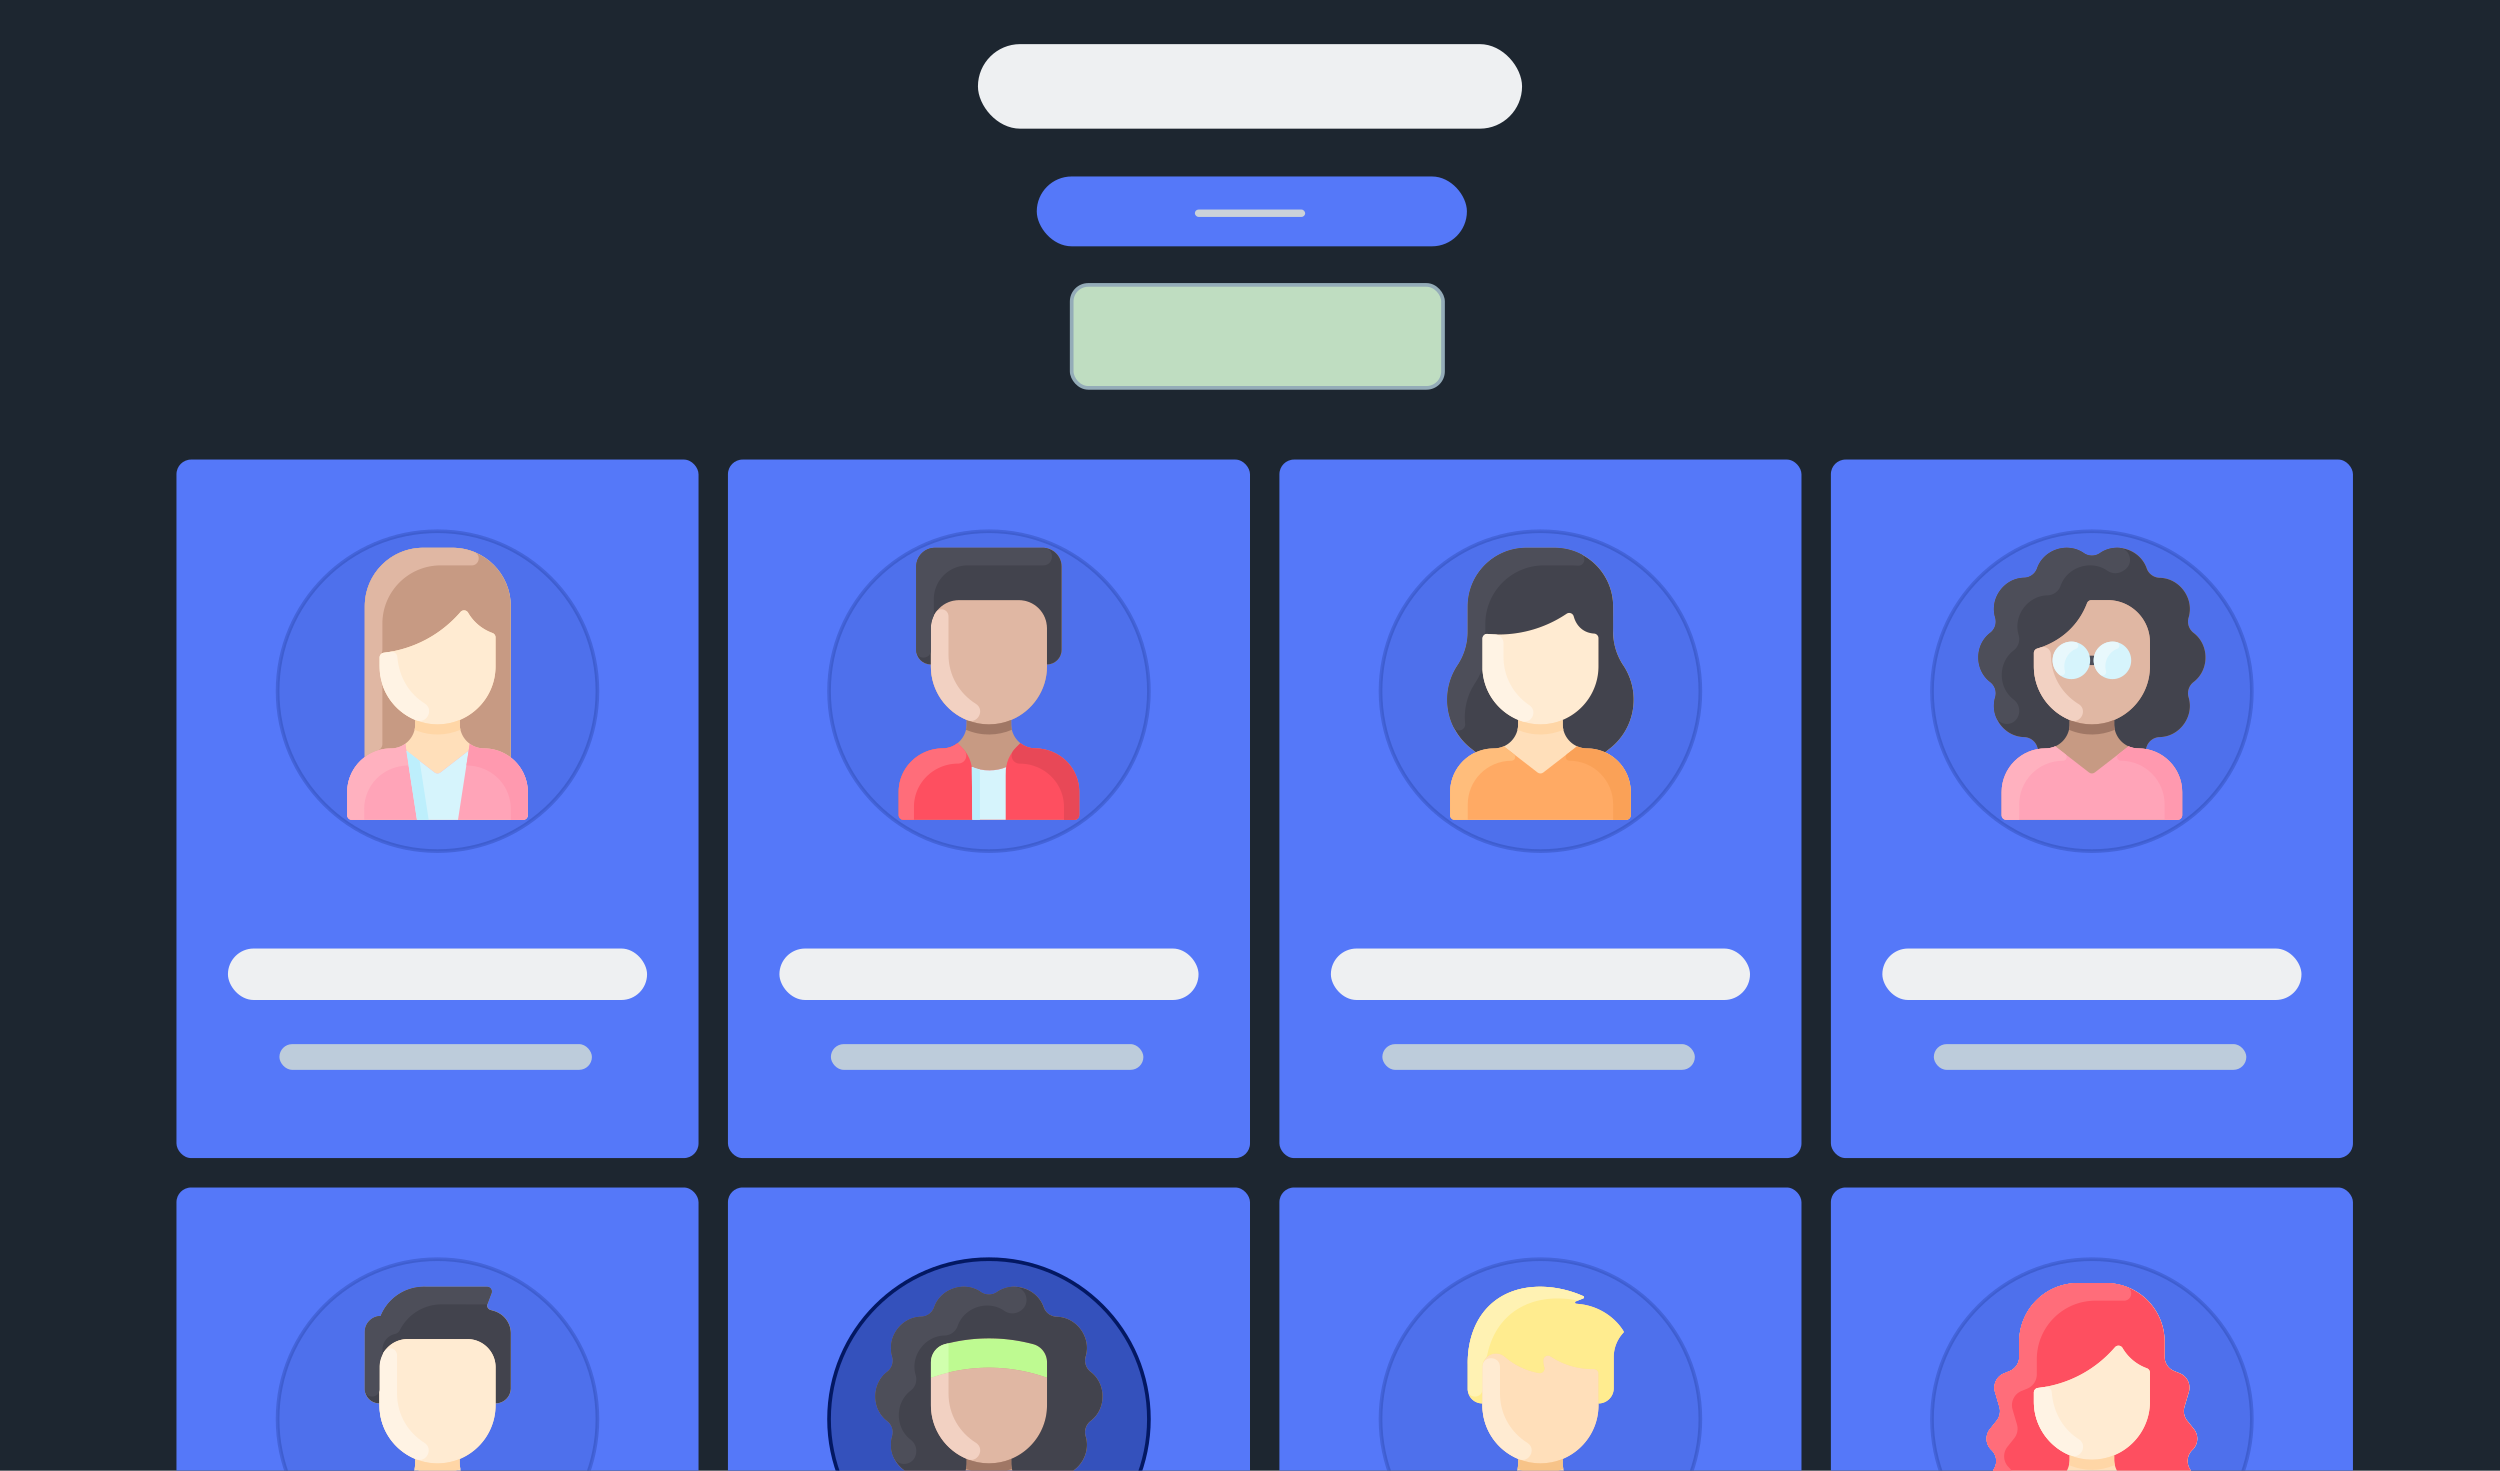 <svg xmlns="http://www.w3.org/2000/svg" xmlns:xlink="http://www.w3.org/1999/xlink" width="680" height="400" fill="none" xmlns:v="https://vecta.io/nano"><rect width="100%" height="100%" fill="#333333" stroke="none"/><style><![CDATA[.B{fill:#5578f9}.C{opacity:.2}.D{fill:#031863}.E{fill-opacity:.4}.F{stroke:#031863}.G{fill:#fff}.H{fill:#4d4e59}.I{fill:#eef0f2}.J{fill:#42434d}.K{fill:#ffdfba}.L{fill:#ffebd2}.M{fill:#ffd6a6}.N{fill:#bdccdb}.O{fill:#c79a83}.P{fill:#e0b7a3}.Q{fill:#fff3e4}.R{fill:#a07765}.S{fill:#d6f4fc}.T{fill:#f2d1c2}]]></style><g clip-path="url(#A)"><path d="M0 0h680v400H0z" class="G"/><path fill="#1d2630" d="M0 0h680v400H0z"/><rect x="266" y="12" width="148" height="23" rx="11.5" class="I"/><rect x="282" y="48" width="117" height="19" rx="9.5" class="B"/><rect x="325" y="57" width="30" height="2" rx="1" fill="#cbd2d9"/><rect x="291.5" y="77.5" width="101" height="28" rx="4.5" fill="#bfddc1" stroke="#94acb8"/><rect x="48" y="125" width="142" height="190" rx="4" class="B"/><rect x="76" y="284" width="85" height="7" rx="3.5" class="N"/><rect x="62" y="258" width="114" height="14" rx="7" class="I"/><path d="M162.5 188c0 24.024-19.476 43.5-43.5 43.5S75.5 212.024 75.5 188s19.476-43.5 43.5-43.5 43.5 19.476 43.5 43.5z" class="C D E F"/><rect x="48" y="323" width="142" height="190" rx="4" class="B"/><path d="M162.5 386c0 24.024-19.476 43.5-43.5 43.5S75.5 410.024 75.5 386s19.476-43.5 43.5-43.5 43.5 19.476 43.5 43.5z" class="C D E F"/><rect x="198" y="323" width="142" height="190" rx="4" class="B"/><use xlink:href="#F" class="C D E F"/><rect x="348" y="323" width="142" height="190" rx="4" class="B"/><path d="M462.5 386c0 24.024-19.476 43.5-43.5 43.5s-43.5-19.476-43.5-43.5 19.476-43.5 43.5-43.5 43.5 19.476 43.5 43.5z" class="C D E F"/><rect x="498" y="323" width="142" height="190" rx="4" class="B"/><path d="M612.5 386c0 24.024-19.476 43.5-43.5 43.5s-43.5-19.476-43.5-43.5 19.476-43.5 43.5-43.5 43.5 19.476 43.5 43.5z" class="C D E F"/><rect x="198" y="125" width="142" height="190" rx="4" class="B"/><rect x="226" y="284" width="85" height="7" rx="3.5" class="N"/><rect x="212" y="258" width="114" height="14" rx="7" class="I"/><path d="M312.5 188c0 24.024-19.476 43.5-43.5 43.5s-43.5-19.476-43.5-43.5 19.476-43.5 43.5-43.5 43.5 19.476 43.5 43.5z" class="C D E F"/><rect x="348" y="125" width="142" height="190" rx="4" class="B"/><rect x="376" y="284" width="85" height="7" rx="3.5" class="N"/><rect x="362" y="258" width="114" height="14" rx="7" class="I"/><path d="M462.5 188c0 24.024-19.476 43.5-43.5 43.5s-43.5-19.476-43.5-43.5 19.476-43.5 43.5-43.5 43.5 19.476 43.5 43.5z" class="C D E F"/><rect x="498" y="125" width="142" height="190" rx="4" class="B"/><rect x="526" y="284" width="85" height="7" rx="3.5" class="N"/><rect x="512" y="258" width="114" height="14" rx="7" class="I"/><path d="M612.5 188c0 24.024-19.476 43.5-43.5 43.5s-43.5-19.476-43.5-43.5 19.476-43.5 43.5-43.5 43.5 19.476 43.5 43.5z" class="C D E F"/><path d="M293.55 215.4v6.323c0 .705-.57 1.276-1.276 1.276h-46.568c-.705 0-1.276-.57-1.276-1.276V215.4c0-6.576 5.38-11.768 11.956-11.83a6.6 6.6 0 0 0 6.544-6.593v-1.09l.024-.06a15.07 15.07 0 0 0 1.5.533c-6.314-1.92-11.253-7.733-11.253-15.125v-.5c-2.274 0-3.987-1.797-3.987-3.913v-22.72c0-2.818 2.286-5.104 5.104-5.104h29.344c2.818 0 5.104 2.286 5.104 5.104v22.646c0 2.203-1.785 3.987-3.987 3.987v.5c0 6.58-4.027 12.222-9.753 14.592l.024.06v1.09c0 3.643 2.943 6.56 6.544 6.593 6.575.063 11.956 5.255 11.956 11.83h0z" class="O"/><path d="M293.57 215.38v6.323c0 .705-.57 1.276-1.276 1.276h-46.568c-.705 0-1.276-.57-1.276-1.276v-6.323c0-6.576 5.38-11.768 11.956-11.83 1.525-.014 2.928-.545 4.04-1.424 1.28 1.28 3.307 2.99 3.886 6.462 2.876 1.313 6.716 1.238 9.343.082.553-3.502 2.584-5.228 3.9-6.544 1.112.88 2.515 1.4 4.04 1.424 6.575.063 11.956 5.255 11.956 11.83h0z" fill="#fe4f60"/><path d="M284.78 181.237c0 6.58-4.027 12.222-9.753 14.592-10.328 4.288-21.825-3.315-21.825-14.592v-10.35c0-4.228 3.428-7.655 7.655-7.655h16.268c4.227 0 7.655 3.427 7.655 7.655v10.35z" class="P"/><path d="M288.766 154.104v22.646c0 2.203-1.785 3.987-3.987 3.987v-9.85c0-4.228-3.428-7.655-7.655-7.655h-16.268c-4.227 0-7.655 3.427-7.655 7.655v9.85c-2.273 0-3.987-1.796-3.987-3.913v-22.72c0-2.818 2.286-5.104 5.104-5.104h29.344c2.818 0 5.104 2.286 5.104 5.104h0z" class="J"/><path d="M275.23 198.507c-3.93 1.645-8.248 1.772-12.48 0 .216-.897.18-1.48.18-2.62l.024-.06c3.84 1.594 8.224 1.597 12.072 0l.024.06c0 1.14-.036 1.722.18 2.62z" class="R"/><path d="M273.675 208.67c-.166 1.025-.12.322-.12 14.3h-9.088l-.134-14.392c2.89 1.32 6.73 1.23 9.343.082z" class="S"/><path d="M266.54 222.98h-2.074l-.134-14.392c.678.3 1.4.543 2.165.7.06.64.043-.2.043 13.69h0z" fill="#bdeffc"/><path d="M260.534 207.697c-6.566.044-11.938 5.223-11.938 11.79v3.494h-2.87c-.705 0-1.276-.57-1.276-1.276v-6.322c0-6.577 5.38-11.77 11.956-11.832a6.59 6.59 0 0 0 4.04-1.424c.66.66 1.3 1.258 1.877 1.97 1.122 1.382.303 3.588-1.79 3.602h0z" fill="#ff6d7a"/><path d="M277.466 207.717c6.566.044 11.938 5.223 11.938 11.79V223h2.87c.705 0 1.276-.57 1.276-1.276V215.4c0-6.576-5.38-11.77-11.956-11.83a6.59 6.59 0 0 1-4.04-1.424c-.66.66-1.3 1.258-1.877 1.97-1.122 1.382-.303 3.588 1.79 3.602h0z" fill="#e84857"/><path d="M265.415 191.432c2.597 1.624.55 5.607-2.29 4.467-5.834-2.342-9.923-8.03-9.923-14.663v-10.35c0-1.608.496-3.1 1.343-4.333 1.04-1.51 3.442-.843 3.442 1.143v10.35c0 5.826 3.062 10.652 7.43 13.385h0z" class="T"/><path d="M283.733 153.784l-20.536.001a9.2 9.2 0 0 0-9.198 9.197v4.062a1.97 1.97 0 0 1-.163.786 7.63 7.63 0 0 0-.635 3.056v5.984c0 2.56-3.852 2.707-3.982.15-.008-.154-.005-23.07-.005-22.917 0-2.82 2.285-5.104 5.104-5.104l29.57.005c3.085.134 2.933 4.78-.154 4.78h0z" class="H"/><path d="M143.56 215.463v6.26c0 .705-.57 1.276-1.276 1.276H95.716c-.705 0-1.276-.57-1.276-1.276v-6.26c0-3.903 1.88-7.367 4.784-9.536V164.87c0-8.764 7.105-15.87 15.87-15.87h7.974c8.763 0 15.868 7.105 15.868 15.87v41.18c2.814 2.174 4.625 5.582 4.625 9.413z" class="K"/><path d="M143.56 215.463v6.26c0 .705-.57 1.276-1.276 1.276H95.716c-.705 0-1.276-.57-1.276-1.276v-6.26c0-6.56 5.318-11.893 11.892-11.893a6.59 6.59 0 0 0 3.903-1.272l.287 1.858 7.697 5.96c.46.356 1.102.356 1.562 0l7.697-5.96.287-1.858a6.59 6.59 0 0 0 3.903 1.272 11.9 11.9 0 0 1 11.892 11.893h0z" fill="#ffa4b8"/><path d="M127.478 204.156L124.576 223h-11.152l-2.902-18.844 7.697 5.96c.46.356 1.102.356 1.562 0l7.697-5.96z" class="S"/><path d="M134.79 181.236v-7.864c0-.537-.334-1.016-.838-1.2a12.61 12.61 0 0 1-6.625-5.52c-.44-.754-1.485-.864-2.056-.204-5.256 6.073-12.503 10.088-20.935 11.114-.64.078-1.124.62-1.124 1.266v2.407c0 6.582 4.027 12.223 9.753 14.593l-.024.06v1.09c0 3.652-2.968 6.593-6.608 6.593-2.665 0-5.124.877-7.108 2.357V164.87c0-8.764 7.105-15.87 15.87-15.87h7.974c8.764 0 15.868 7.105 15.868 15.87v41.18c-2.01-1.555-4.53-2.48-7.267-2.48a6.6 6.6 0 0 1-6.608-6.593v-1.09l-.024-.06c5.726-2.37 9.753-8.01 9.753-14.593h0z" class="O"/><path d="M133.95 172.174a1.27 1.27 0 0 1 .838 1.198v7.864c0 6.582-4.027 12.223-9.753 14.593-10.353 4.298-21.825-3.337-21.825-14.593v-2.407c0-.646.483-1.188 1.124-1.266 8.427-1.025 15.675-5.037 20.935-11.114a1.27 1.27 0 0 1 2.056.204c1.505 2.58 3.847 4.516 6.625 5.52z" class="L"/><use xlink:href="#G" class="M"/><path d="M129.043 150.164c1.944.79 1.3 3.676-.798 3.625l-8.368-.005c-8.764 0-15.868 7.105-15.868 15.87v7.08c0 1.162-.798 1.194-.798 2.096 0 2.55-.12 4.447.707 7.093a1.95 1.95 0 0 1 .091.577v15.83c0 .817-.52 1.554-1.298 1.803-1.268.405-2.443 1.017-3.487 1.796v-41.06c0-8.764 7.105-15.87 15.87-15.87h7.974a15.81 15.81 0 0 1 5.976 1.164h0z" class="P"/><path d="M115.5 191.326c2.66 1.656.56 5.74-2.35 4.575-5.906-2.368-9.93-8.1-9.93-14.665v-2.406c0-.645.48-1.188 1.12-1.266.605-.073 1.23-.166 1.87-.28.92-.163 1.788.495 1.87 1.428.505 5.835 3.46 10.15 7.418 12.614h0z" class="Q"/><path d="M111.144 208.192c-7.478.192-12.08 5.823-12.08 11.896V223h-3.35c-.705 0-1.276-.57-1.276-1.276v-6.26c0-6.56 5.318-11.893 11.892-11.893a6.59 6.59 0 0 0 3.903-1.272l.91 5.894z" fill="#ffb1bf"/><path d="M126.856 208.192c7.478.192 12.08 5.823 12.08 11.896V223h3.35c.705 0 1.276-.57 1.276-1.276v-6.26c0-6.56-5.317-11.893-11.892-11.893a6.59 6.59 0 0 1-3.903-1.272l-.91 5.894z" fill="#ff99af"/><path d="M116.614 223h-3.2l-2.902-18.844 3.622 2.803 2.47 16.04z" fill="#bdeffc"/><g clip-path="url(#B)"><g class="K"><path d="M595.717 405.693l-3.78 3.77c1.032 1.762 1.623 3.813 1.623 6v6.26c0 .705-.57 1.276-1.276 1.276h-46.57c-.704 0-1.275-.57-1.275-1.276v-6.26c0-2.188.59-4.24 1.623-6-.043-.027.26.27-3.78-3.77a4.18 4.18 0 0 1-.325-5.545c1.6-2.05 1.136-4.412-.305-5.77-1.58-1.492-1.755-3.944-.403-5.644l1.837-2.3a4.18 4.18 0 0 0 .737-3.784l-1.187-4.024a4.18 4.18 0 0 1 2.425-5.051l1.567-.643c1.57-.642 2.595-2.17 2.595-3.867v-4.107A15.95 15.95 0 0 1 565.172 349h7.656a15.95 15.95 0 0 1 15.948 15.948v4.107c0 1.697 1.025 3.225 2.595 3.867l1.567.643a4.18 4.18 0 0 1 2.424 5.051l-1.186 4.024a4.18 4.18 0 0 0 .737 3.784l1.837 2.3a4.18 4.18 0 0 1-.404 5.644 4.18 4.18 0 0 0-.413 5.631c1.526 1.952 1.202 4.266-.216 5.684h0z"/><path d="M542.283 405.693l3.78 3.77c-1.032 1.762-1.623 3.813-1.623 6v6.26c0 .705.57 1.276 1.276 1.276h46.57c.704 0 1.275-.57 1.275-1.276v-6.26c0-2.188-.59-4.24-1.623-6 .043-.027-.26.27 3.78-3.77a4.18 4.18 0 0 0 .325-5.545c-1.6-2.05-1.136-4.412.305-5.77 1.58-1.492 1.755-3.944.403-5.644l-1.837-2.3a4.18 4.18 0 0 1-.737-3.784l1.187-4.024a4.18 4.18 0 0 0-2.425-5.051l-1.567-.643c-1.57-.642-2.595-2.17-2.595-3.867v-4.107A15.95 15.95 0 0 0 572.828 349h-7.656a15.95 15.95 0 0 0-15.948 15.948v4.107c0 1.697-1.025 3.225-2.595 3.867l-1.567.643a4.18 4.18 0 0 0-2.424 5.051l1.186 4.024a4.18 4.18 0 0 1-.737 3.784l-1.837 2.3a4.18 4.18 0 0 0 .404 5.644 4.18 4.18 0 0 1 .413 5.631c-1.526 1.952-1.202 4.266.216 5.684h0z"/></g><path d="M554.342 377.52c-.645.074-1.13.618-1.13 1.268v2.447c0 6.58 4.027 12.223 9.753 14.593l-.024.06v1.09a6.6 6.6 0 0 1-6.531 6.593c-4.477 0-8.28 2.363-10.346 5.892-.044-.028-3.743-3.732-3.78-3.77a4.18 4.18 0 0 1-.325-5.545c1.6-2.05 1.136-4.412-.305-5.77-1.58-1.492-1.755-3.944-.403-5.644l1.837-2.3a4.18 4.18 0 0 0 .737-3.784l-1.187-4.024a4.18 4.18 0 0 1 2.425-5.051l1.567-.643c1.57-.642 2.595-2.17 2.595-3.867v-4.107A15.95 15.95 0 0 1 565.172 349h7.656a15.95 15.95 0 0 1 15.948 15.948v4.107c0 1.697 1.025 3.225 2.595 3.867l1.567.643a4.18 4.18 0 0 1 2.424 5.051l-1.186 4.024a4.18 4.18 0 0 0 .737 3.784l1.837 2.3a4.18 4.18 0 0 1-.404 5.644c-1.473 1.388-1.88 3.755-.304 5.77a4.18 4.18 0 0 1-.325 5.545l-3.78 3.77c-2.05-3.5-5.836-5.892-10.346-5.892-3.606-.042-6.53-2.964-6.53-6.593v-1.09l-.024-.06c5.726-2.37 9.753-8.01 9.753-14.59v-7.864c0-.537-.334-1.016-.838-1.2-2.775-1.003-5.118-2.937-6.625-5.52-.44-.754-1.496-.843-2.067-.18-5.34 6.19-12.75 10.117-20.917 11.05h0z" fill="#fe4f60"/><path d="M583.95 372.174a1.27 1.27 0 0 1 .838 1.198v7.864c0 6.582-4.027 12.222-9.753 14.59-10.356 4.3-21.825-3.338-21.825-14.59v-2.448c0-.65.487-1.193 1.13-1.267 8.153-.93 15.57-4.85 20.917-11.05.57-.66 1.627-.573 2.067.18 1.505 2.58 3.847 4.516 6.625 5.52h0z" class="L"/><path d="M578.43 350.013c2.038.764 1.454 3.785-.723 3.772l-7.75-.001c-8.808 0-15.948 7.14-15.948 15.95v4.106a4.18 4.18 0 0 1-2.595 3.868l-1.568.643a4.18 4.18 0 0 0-2.424 5.05l1.187 4.024c.385 1.306.1 2.72-.737 3.785l-1.838 2.31a4.18 4.18 0 0 0 .404 5.644 4.18 4.18 0 0 1 .413 5.631c-1.126 1.44-1.25 3.012-.676 4.36.065.153-.13.294-.253.173l-3.64-3.632c-1.4-1.4-1.767-3.7-.216-5.684a4.18 4.18 0 0 0-.414-5.631c-1.58-1.49-1.755-3.944-.403-5.644l1.837-2.3a4.18 4.18 0 0 0 .737-3.784l-1.187-4.024a4.18 4.18 0 0 1 2.425-5.051l1.567-.643c1.57-.642 2.595-2.17 2.595-3.867v-4.107A15.95 15.95 0 0 1 565.172 349h7.656c1.955 0 3.846.355 5.602 1.013h0z" fill="#ff6d7a"/><path d="M565.407 391.442c2.583 1.635.564 5.593-2.273 4.456-5.83-2.334-9.923-8.028-9.923-14.662v-2.448c0-.65.487-1.193 1.13-1.266a33.32 33.32 0 0 0 1.909-.276c.897-.157 1.74.49 1.815 1.397.48 5.908 3.387 10.295 7.34 12.8h0z" class="Q"/><path d="M575.24 398.507c-3.93 1.644-8.248 1.772-12.482 0 .217-.898.18-1.48.18-2.62l.024-.06c3.84 1.594 8.224 1.597 12.072 0l.024.06c0 1.14-.036 1.722.18 2.62z" class="M"/></g><path d="M443.56 215.463v6.26c0 .705-.57 1.276-1.276 1.276h-46.57c-.705 0-1.276-.57-1.276-1.276v-6.26c0-4.815 2.863-8.963 6.98-10.834-1.68-1.336-4.24-3.132-6.102-6.996a16.86 16.86 0 0 1 1.155-16.677 16.41 16.41 0 0 0 2.752-9.097v-6.91A15.95 15.95 0 0 1 415.173 149h7.655a15.95 15.95 0 0 1 15.948 15.948c0 7.318-.18 8.752.703 11.662 1.245 4.114 2.89 4.624 4.156 8.81 1.993 6.583-.21 13.76-5.64 18.084l-1.413 1.124c4.116 1.87 6.98 6.02 6.98 10.834z" class="K"/><path d="M443.56 215.463v6.26c0 .705-.572 1.276-1.276 1.276h-46.57c-.705 0-1.276-.57-1.276-1.276v-6.26c0-6.565 5.322-11.893 11.892-11.893.978 0 1.906-.212 2.74-.59l.04.086 9.107 7.05c.46.356 1.102.356 1.562 0l9.107-7.05.04-.086c.834.38 1.762.59 2.74.59 6.545 0 11.893 5.303 11.893 11.893h0z" fill="#ffaa64"/><path d="M433.58 172.326c.678.038 1.208.595 1.208 1.273v7.637c0 6.582-4.027 12.223-9.752 14.593-10.354 4.298-21.826-3.337-21.826-14.593V173.7c0-.748.64-1.338 1.386-1.27a33.01 33.01 0 0 0 21.518-5.502c.72-.485 1.7-.126 1.938.712.787 2.902 2.934 4.53 5.528 4.677z" class="L"/><path d="M437.995 203.505l-1.413 1.124a11.87 11.87 0 0 0-4.914-1.059 6.6 6.6 0 0 1-6.608-6.593v-1.09l-.023-.06c5.725-2.37 9.752-8.01 9.752-14.593V173.6c0-.678-.53-1.235-1.208-1.273-2.578-.147-4.736-1.757-5.528-4.677-.228-.837-1.22-1.197-1.938-.712a33.01 33.01 0 0 1-21.518 5.502c-.745-.067-1.386.524-1.386 1.27v7.526c0 6.582 4.027 12.223 9.753 14.593l-.024.06v1.09a6.6 6.6 0 0 1-6.608 6.593c-1.752 0-3.416.38-4.913 1.06l-1.413-1.124c-6.86-5.466-8.387-15.262-3.534-22.55a16.41 16.41 0 0 0 2.752-9.097v-6.91c0-8.808 7.14-15.948 15.95-15.948h7.655a15.95 15.95 0 0 1 15.948 15.948v6.91c0 3.233.957 6.4 2.753 9.097 4.87 7.314 3.3 17.11-3.534 22.55h0z" class="J"/><path d="M425.24 198.507c-3.93 1.644-8.247 1.772-12.48 0 .216-.898.18-1.48.18-2.62l.024-.06c3.84 1.594 8.224 1.597 12.073 0l.024.06c0 1.14-.037 1.722.18 2.62z" class="M"/><path d="M430.032 150.716c1.63.826.92 3.312-.897 3.14l-1.523-.072h-7.655c-8.808 0-15.948 7.14-15.948 15.95v1.94c0 1.146-.798 1.11-.798 2.037 0 8.424.034 7.89-.09 8.255-1.25 3.68-2.754 4.213-3.973 8.24-.664 2.193-.86 4.453-.63 6.645.188 1.79-2.304 2.645-3.202.782-2.576-5.336-2.172-11.68 1.154-16.677 1.796-2.696 2.753-5.86 2.753-9.097v-6.91c0-8.808 7.14-15.948 15.948-15.948h7.656a15.89 15.89 0 0 1 7.204 1.716h0z" class="H"/><path d="M415.973 191.813c2.383 1.595.567 5.284-2.138 4.334-5.947-2.086-10.624-7.636-10.624-14.91V173.7c0-.748.64-1.338 1.386-1.27a33.03 33.03 0 0 0 2.007.121c1.31.04 2.35 1.123 2.35 2.434v3.69c0 5.554 2.832 10.324 7.02 13.128z" class="Q"/><path d="M411.743 205.1c.756.586.357 1.815-.6 1.818-6.75.026-11.918 5.447-11.918 11.893V223h-3.508c-.705 0-1.276-.57-1.276-1.276v-6.26c0-6.565 5.322-11.893 11.892-11.893.978 0 1.906-.212 2.74-.59l.04.086 2.63 2.036z" fill="#ffbd7b"/><path d="M426.258 205.1c-.757.586-.357 1.815.6 1.818 6.75.026 11.918 5.447 11.918 11.893V223h3.51c.704 0 1.275-.57 1.275-1.276v-6.26c0-6.565-5.322-11.893-11.892-11.893-.978 0-1.906-.212-2.74-.59l-.04.086-2.63 2.036z" fill="#faa157"/><g clip-path="url(#C)"><path d="M296.673 386.5c-1.304 1-1.82 2.67-1.36 4.186 1.563 5.182-2.44 10.7-7.85 10.805a3.85 3.85 0 0 0-3.561 2.587 8 8 0 0 1-.262.656c5.635.94 9.92 5.84 9.92 11.728v6.26c0 .705-.57 1.276-1.276 1.276h-46.568c-.705 0-1.276-.57-1.276-1.276v-6.26c0-5.9 4.287-10.79 9.92-11.728a8 8 0 0 1-.262-.656 3.85 3.85 0 0 0-3.561-2.587c-5.41-.115-9.413-5.623-7.85-10.805.466-1.545-.075-3.2-1.36-4.186-4.31-3.273-4.31-10.082 0-13.355 1.285-.976 1.826-2.64 1.36-4.186-1.563-5.182 2.44-10.7 7.85-10.805a3.85 3.85 0 0 0 3.561-2.587c1.78-5.1 8.256-7.213 12.7-4.127a3.85 3.85 0 0 0 4.402 0c4.445-3.088 10.92-.983 12.7 4.127a3.85 3.85 0 0 0 3.561 2.587c5.41.115 9.413 5.623 7.85 10.805-.466 1.545.075 3.2 1.36 4.186 4.3 3.273 4.3 10.082 0 13.355h0z" class="O"/><path d="M284.79 370.534v4.223a46.74 46.74 0 0 0-31.578 0v-4.223c0-2.306 1.544-4.335 3.772-4.927 7.874-2.096 16.16-2.096 24.034 0 2.228.592 3.772 2.62 3.772 4.927z" fill="#befa91"/><path d="M284.79 374.757v7.478c0 6.582-4.027 12.223-9.753 14.592-10.353 4.298-21.825-3.336-21.825-14.592v-7.478a46.74 46.74 0 0 1 31.578 0z" class="P"/><path d="M284.79 382.235v-11.7c0-2.306-1.544-4.335-3.772-4.927-7.874-2.096-16.16-2.097-24.034 0-2.228.592-3.772 2.62-3.772 4.927v11.7c0 6.582 4.027 12.223 9.753 14.592l-.024.06v1.09c0 2.7-1.635 5.034-3.97 6.048-1.812.788-2.634.375-4.61.7a8 8 0 0 1-.262-.656 3.85 3.85 0 0 0-3.561-2.587c-5.41-.115-9.413-5.623-7.85-10.805.466-1.545-.075-3.2-1.36-4.186-4.3-3.273-4.3-10.082 0-13.355 1.285-.976 1.826-2.64 1.36-4.186-1.563-5.182 2.44-10.7 7.85-10.805a3.85 3.85 0 0 0 3.561-2.587c1.78-5.1 8.256-7.213 12.7-4.127a3.85 3.85 0 0 0 4.402 0c4.445-3.088 10.92-.983 12.7 4.127a3.85 3.85 0 0 0 3.561 2.587c5.41.115 9.413 5.623 7.85 10.805-.466 1.545.075 3.2 1.36 4.186 4.31 3.273 4.31 10.082 0 13.355-1.304 1-1.82 2.67-1.36 4.186 1.563 5.182-2.44 10.7-7.85 10.805a3.85 3.85 0 0 0-3.561 2.587 8 8 0 0 1-.262.656c-1.972-.334-2.798.077-4.61-.7-2.336-1.014-3.97-3.338-3.97-6.048v-1.09l-.024-.06c5.726-2.37 9.753-8 9.753-14.592h0z" class="J"/><path d="M275.24 399.507c-3.93 1.645-8.247 1.772-12.48 0 .216-.897.18-1.48.18-2.62l.024-.06c3.84 1.594 8.224 1.597 12.072 0l.024.06c0 1.14-.036 1.722.18 2.62z" class="R"/><path d="M275.517 350.006c3.583-.14 5.082 4.478 2.12 6.5-1.514 1.033-3.22.9-4.458.04-4.444-3.086-10.92-.983-12.7 4.127a3.85 3.85 0 0 1-3.561 2.587c-5.41.115-9.413 5.623-7.85 10.805.466 1.545-.075 3.2-1.36 4.186-4.31 3.273-4.31 10.083 0 13.355 1.206.916 1.853 2.508 1.343 4.244-.847 2.885-4.842 3.196-6.023.43-.734-1.716-.917-3.676-.34-5.592.466-1.545-.075-3.2-1.36-4.186-4.3-3.273-4.3-10.083 0-13.355 1.285-.976 1.826-2.64 1.36-4.187-1.563-5.18 2.44-10.7 7.85-10.804a3.85 3.85 0 0 0 3.561-2.587c1.78-5.1 8.256-7.214 12.7-4.128a3.85 3.85 0 0 0 4.402 0c1.318-.916 2.815-1.375 4.316-1.434h0z" class="H"/><path d="M265.425 392.43c2.596 1.624.55 5.606-2.29 4.466-5.834-2.34-9.923-8.03-9.923-14.662v-7.478c1.314-.472 2.922-.983 4.785-1.432v5.72c0 5.825 3.062 10.653 7.43 13.386h0z" class="T"/><path d="M257.996 365.35v7.974c-1.863.45-3.47.96-4.785 1.432v-4.223c0-2.303 1.54-4.33 3.764-4.923 0-.01 1.012-.258 1.02-.26h0z" fill="#d0ffad"/></g><g clip-path="url(#D)"><path d="M143.56 416.428v6.296c0 .705-.57 1.276-1.276 1.276H95.717c-.705 0-1.276-.57-1.276-1.276v-6.296c0-6.577 5.38-11.793 11.957-11.857a6.61 6.61 0 0 0 5.352-2.815l-.01-.01c1.322-1.88 1.19-3.575 1.193-4.863l.023-.06c-5.717-2.37-9.74-8.005-9.742-14.577v-.52c-2.29 0-3.985-1.816-3.984-3.915l.01-15.543c.002-2.378 1.93-4.306 4.307-4.304A12.69 12.69 0 0 1 115.334 350l17.154.013c.892.001 1.51.894 1.192 1.728l-1.093 2.88c-.263.697.123 1.47.838 1.677l.883.257c2.648.77 4.642 3.182 4.642 6.146l-.008 14.878a4.15 4.15 0 0 1-4.151 4.148v.52c-.004 6.586-4.04 12.228-9.774 14.6v.002l.02.044c0 1.23-.144 2.96 1.19 4.864a6.67 6.67 0 0 0 5.375 2.823c6.577.064 11.957 5.28 11.957 11.857h0z" class="K"/><path d="M138.95 362.702l-.008 14.878a4.15 4.15 0 0 1-4.151 4.148l.007-9.83c.003-4.227-3.42-7.656-7.65-7.66l-16.266-.012a7.66 7.66 0 0 0-7.662 7.651l-.006 9.85c-2.29 0-3.985-1.816-3.984-3.915l.01-15.543c.002-2.378 1.93-4.306 4.307-4.304A12.69 12.69 0 0 1 115.334 350l17.154.013c.893.001 1.51.894 1.192 1.728l-1.092 2.88c-.264.697.12 1.47.836 1.678l.884.257c2.648.77 4.642 3.182 4.642 6.146h0z" class="J"/><path d="M127.15 364.24c4.228.003 7.652 3.432 7.65 7.66l-.007 10.35c-.004 6.586-4.04 12.228-9.774 14.6v.002c-10.377 4.28-21.797-3.376-21.802-14.592l.006-10.37a7.66 7.66 0 0 1 7.662-7.651l16.266.012z" class="L"/><path d="M125.24 399.508a15.83 15.83 0 0 1-12.48 0c.216-.898.18-1.48.18-2.62l.024-.06c3.84 1.594 8.224 1.597 12.072 0l.024.06c0 1.14-.036 1.722.18 2.62z" class="M"/><path d="M115.425 392.433c2.596 1.624.55 5.606-2.292 4.466-5.843-2.345-9.92-8.038-9.92-14.66v-10.35c0-1.608.496-3.1 1.343-4.333 1.062-1.543 3.453-.778 3.44 1.096v10.397c0 5.823 3.06 10.652 7.43 13.385z" class="Q"/><path d="M133.68 351.74l-1.142 3.053-12.42-.01a12.69 12.69 0 0 0-11.348 6.999c-.27.535-.755.937-1.34 1.062a4.31 4.31 0 0 0-3.402 4.209l-.002 1.412a7.63 7.63 0 0 0-.803 3.412l-.004 5.983c-.002 2.583-3.99 2.755-3.987-.048l.01-15.543c.002-2.378 1.93-4.306 4.307-4.304A12.69 12.69 0 0 1 115.334 350l17.154.013c.892.001 1.51.894 1.192 1.728h0z" class="H"/></g><g clip-path="url(#E)"><path d="M443.56 416.463v6.26c0 .705-.57 1.276-1.276 1.276h-46.566c-.705 0-1.276-.57-1.276-1.276v-6.26c0-6.543 5.287-11.952 11.83-11.892a6.61 6.61 0 0 0 2.698-.545c0 .06.376.778.45.91a11.34 11.34 0 0 1-.448-.904c2.334-1.016 3.97-3.338 3.97-6.047v-1.1l.024-.06c-5.725-2.37-9.752-8.01-9.752-14.592v-.498c-2.273 0-3.987-1.796-3.987-3.913v-6.628c-.05-2.307.055-10.445 5.933-16.11 6.835-6.588 17.666-6.05 25.512-2.525a.32.32 0 0 1-.011.587l-2.046.842a.32.32 0 0 0 .088.612l.993.107c5.277.565 9.68 3.68 11.924 7.397a.34.34 0 0 1-.046.384c-1.692 1.79-2.638 4.164-2.638 6.632v8.47c0 2.3-1.856 4.146-4.146 4.146v.498c0 6.58-4.027 12.222-9.752 14.592l.024.06v1.1c0 2.71 1.635 5.03 3.97 6.047.826.354 1.742.548 2.7.54 6.543-.06 11.83 5.35 11.83 11.892h0z" class="M"/><path d="M434.788 382.242A15.79 15.79 0 0 1 419 398.029a15.79 15.79 0 0 1-15.788-15.787v-10.35c0-3.254 3.766-4.853 6.14-2.806 2.654 2.287 5.838 3.79 9.248 4.4.94.17 1.728-.72 1.44-1.63-.195-.62-.28-1.263-.254-1.904.04-.983 1.154-1.544 1.973-1 3.476 2.31 7.526 3.497 11.735 3.44.712-.01 1.293.563 1.293 1.275v8.574z" class="K"/><path d="M441.618 362.11a.34.34 0 0 1-.046.385 9.65 9.65 0 0 0-2.638 6.632v8.47c0 2.3-1.856 4.146-4.146 4.146v-8.076c0-.712-.58-1.285-1.293-1.275-4.206.058-8.258-1.13-11.735-3.44-.82-.544-1.933.017-1.973 1a5.61 5.61 0 0 0 .254 1.904c.287.9-.5 1.8-1.44 1.63-3.407-.61-6.592-2.112-9.25-4.4-2.374-2.047-6.14-.45-6.14 2.806v9.85c-2.273 0-3.987-1.797-3.987-3.914v-6.627c-.05-2.308.055-10.446 5.933-16.112 6.834-6.588 17.667-6.048 25.512-2.524a.32.32 0 0 1-.011.587l-2.046.842a.32.32 0 0 0 .087.612l.994.107c5.277.564 9.678 3.68 11.924 7.396h0z" fill="#ffec8f"/><path d="M425.24 399.508c-3.93 1.645-8.246 1.772-12.48 0 .216-.897.18-1.478.18-2.618l.024-.06c3.84 1.594 8.224 1.597 12.072 0l.024.06c0 1.14-.036 1.72.18 2.618z" fill="#f7c388"/><path d="M430.66 353.154c-.93.383-1.318.622-2.03.49-11.793-2.153-21.703 3.213-24.098 14.934-.07.335-.23.64-.454.9-.524.6-.854 1.408-.864 2.34v6.058c0 2.56-3.852 2.708-3.982.15-.008-.16-.005.26-.005-6.825-.05-2.308.055-10.445 5.933-16.112 6.835-6.587 17.666-6.048 25.512-2.524a.32.32 0 0 1-.011.587h0z" fill="#fff2b3"/><path d="M415.427 392.44c2.595 1.622.547 5.604-2.293 4.464-5.84-2.344-9.922-8.035-9.922-14.66l.007-10.616c.18-3.055 4.776-2.863 4.777.197v7.23c0 5.82 3.06 10.653 7.43 13.387h0z" class="L"/></g><path d="M596.673 185.5c-1.307.992-1.82 2.674-1.36 4.186 1.563 5.182-2.44 10.7-7.85 10.805a3.85 3.85 0 0 0-3.561 2.587 7.96 7.96 0 0 1-.262.654 9.89 9.89 0 0 0-.484-.07 10.84 10.84 0 0 1 .484.072v-.002c5.694.963 9.92 5.885 9.92 11.73v6.26c0 .705-.57 1.276-1.276 1.276h-46.568c-.705 0-1.276-.57-1.276-1.276v-6.26c0-5.845 4.226-10.767 9.92-11.73v.002a10.84 10.84 0 0 1 .484-.072 9.89 9.89 0 0 0-.484.07 7.96 7.96 0 0 1-.262-.654 3.85 3.85 0 0 0-3.561-2.587c-5.41-.115-9.413-5.623-7.85-10.805.466-1.545-.075-3.2-1.36-4.186-4.3-3.273-4.3-10.082 0-13.355 1.285-.976 1.826-2.64 1.36-4.186-1.563-5.182 2.44-10.7 7.85-10.805a3.85 3.85 0 0 0 3.561-2.587c1.78-5.1 8.256-7.213 12.7-4.127a3.85 3.85 0 0 0 4.402 0c4.445-3.088 10.92-.983 12.7 4.127a3.85 3.85 0 0 0 3.561 2.587c5.41.115 9.413 5.623 7.85 10.805-.466 1.545.075 3.2 1.36 4.186 4.31 3.273 4.31 10.082 0 13.355h0z" class="O"/><path d="M553.21 181.237c0 6.58 4.027 12.222 9.753 14.592l-.024.06v1.09a6.6 6.6 0 0 1-6.608 6.593c-.67 0-1.33.056-1.972.165a8 8 0 0 1-.262-.656 3.85 3.85 0 0 0-3.561-2.587c-5.41-.115-9.413-5.623-7.85-10.805.466-1.545-.075-3.2-1.36-4.186-4.3-3.273-4.3-10.082 0-13.355 1.285-.976 1.826-2.64 1.36-4.186-1.563-5.182 2.44-10.7 7.85-10.805a3.85 3.85 0 0 0 3.561-2.587c1.78-5.1 8.256-7.213 12.7-4.127a3.85 3.85 0 0 0 4.402 0c4.445-3.088 10.92-.983 12.7 4.127a3.85 3.85 0 0 0 3.561 2.587c5.41.115 9.413 5.623 7.85 10.805-.466 1.545.075 3.2 1.36 4.186 4.31 3.273 4.31 10.082 0 13.355-1.304 1-1.82 2.67-1.36 4.186 1.563 5.182-2.44 10.7-7.85 10.805a3.85 3.85 0 0 0-3.561 2.587 8 8 0 0 1-.262.656c-.64-.11-1.3-.165-1.972-.165a6.6 6.6 0 0 1-6.608-6.593v-1.09l-.024-.06c5.726-2.37 9.753-8.01 9.753-14.592v-6.522c0-6.342-5.142-11.484-11.485-11.484h-4.436c-.53 0-1.005.33-1.193.826-2.18 5.746-6.786 10.302-13.554 12.362a1.28 1.28 0 0 0-.91 1.222v3.596z" class="J"/><path d="M584.79 174.714v6.523c0 8.723-7.073 15.788-15.79 15.788s-15.79-7.065-15.79-15.788v-3.596a1.28 1.28 0 0 1 .91-1.222c6.768-2.06 11.375-6.615 13.553-12.362.19-.497.662-.826 1.194-.826h4.438c6.342 0 11.483 5.14 11.483 11.483z" class="P"/><path d="M593.56 215.463v6.26c0 .705-.57 1.276-1.276 1.276h-46.568c-.705 0-1.276-.57-1.276-1.276v-6.26c0-6.568 5.324-11.893 11.892-11.893.978 0 1.906-.212 2.74-.59l.04.086 9.106 7.05c.46.356 1.103.356 1.563 0l9.107-7.05.04-.086c.834.38 1.762.59 2.74.59 6.6 0 11.892 5.356 11.892 11.893z" fill="#ffa4b8"/><path d="M575.24 198.507c-3.93 1.645-8.247 1.772-12.48 0 .217-.897.18-1.48.18-2.62l.024-.06c3.84 1.594 8.224 1.597 12.072 0l.024.06c0 1.14-.036 1.722.18 2.62z" class="R"/><path d="M561.743 205.1c.756.586.356 1.815-.6 1.818-6.75.026-11.918 5.447-11.918 11.893V223h-3.508c-.705 0-1.276-.57-1.276-1.276v-6.26c0-6.565 5.322-11.893 11.892-11.893.978 0 1.906-.212 2.74-.59l.04.086 2.63 2.036z" fill="#ffb1bf"/><path d="M576.257 205.1c-.756.586-.356 1.815.6 1.818 6.75.026 11.918 5.447 11.918 11.893V223h3.508c.705 0 1.276-.57 1.276-1.276v-6.26c0-6.565-5.322-11.893-11.892-11.893-.978 0-1.906-.212-2.74-.59l-.04.086-2.63 2.036z" fill="#ff99af"/><path d="M576.27 149c3.202.156 4.253 4.32 1.555 6.052l-.244.163a3.85 3.85 0 0 1-4.402 0c-4.444-3.086-10.92-.982-12.7 4.127a3.85 3.85 0 0 1-3.561 2.587c-5.41.115-9.412 5.624-7.85 10.805.466 1.545-.075 3.2-1.36 4.187-4.31 3.272-4.31 10.082 0 13.355 1.285.976 1.826 2.64 1.36 4.186-.963 3.196-5.198 3.224-6.235.31-.567-1.592-.666-3.36-.144-5.094.466-1.545-.075-3.2-1.36-4.186-4.31-3.273-4.31-10.082 0-13.355 1.285-.976 1.826-2.64 1.36-4.186-1.563-5.182 2.44-10.7 7.85-10.805a3.85 3.85 0 0 0 3.561-2.587c1.782-5.1 8.256-7.213 12.7-4.127a3.85 3.85 0 0 0 4.402 0c1.54-1.07 3.32-1.516 5.068-1.43h0z" class="H"/><path d="M565.376 191.5c2.573 1.582.567 5.525-2.237 4.4-5.91-2.37-9.928-8.103-9.928-14.664v-3.603a1.27 1.27 0 0 1 .907-1.214 24.93 24.93 0 0 0 .963-.315c1.34-.47 2.755.505 2.755 1.942 0 5.865 3.11 10.73 7.54 13.453z" class="T"/><path d="M570.754 180.897h-3.508c-.705 0-1.276-.57-1.276-1.276s.57-1.276 1.276-1.276h3.508c.705 0 1.276.572 1.276 1.276s-.57 1.276-1.276 1.276z" class="H"/><g class="S"><path d="M574.582 184.725c2.818 0 5.103-2.285 5.103-5.104s-2.285-5.103-5.103-5.103-5.104 2.285-5.104 5.103 2.285 5.104 5.104 5.104zm-11.164 0c2.82 0 5.103-2.285 5.103-5.104s-2.284-5.103-5.103-5.103-5.103 2.285-5.103 5.103 2.285 5.104 5.103 5.104z"/></g><g fill="#e8f8fc"><path d="M564.705 176.463c-2.356.944-3.7 3.617-3.042 6.068.24.9-.8 1.6-1.522 1a5.09 5.09 0 0 1-1.826-3.9c0-3.5 3.285-5.647 6.247-4.983a.96.96 0 0 1 .143 1.825h0zm11.165 0c-2.356.944-3.7 3.617-3.042 6.068.238.9-.8 1.6-1.522 1a5.09 5.09 0 0 1-1.827-3.9c0-3.5 3.286-5.647 6.248-4.983a.96.96 0 0 1 .143 1.825h0z"/></g></g><defs><clipPath id="A"><path d="M0 0h680v400H0z" class="G"/></clipPath><clipPath id="B"><path d="M532 349h74v74h-74z" class="G"/></clipPath><clipPath id="C"><path d="M232 350h74v74h-74z" class="G"/></clipPath><clipPath id="D"><path d="M82 350h74v74H82z" class="G"/></clipPath><clipPath id="E"><path d="M382 350h74v74h-74z" class="G"/></clipPath><path id="F" d="M312.5 386c0 24.024-19.476 43.5-43.5 43.5s-43.5-19.476-43.5-43.5 19.476-43.5 43.5-43.5 43.5 19.476 43.5 43.5z"/><path id="G" d="M125.24 198.507c-3.93 1.644-8.248 1.772-12.482 0 .217-.898.18-1.48.18-2.62l.024-.06c3.84 1.594 8.224 1.597 12.072 0l.024.06c0 1.14-.036 1.722.18 2.62z"/></defs></svg>